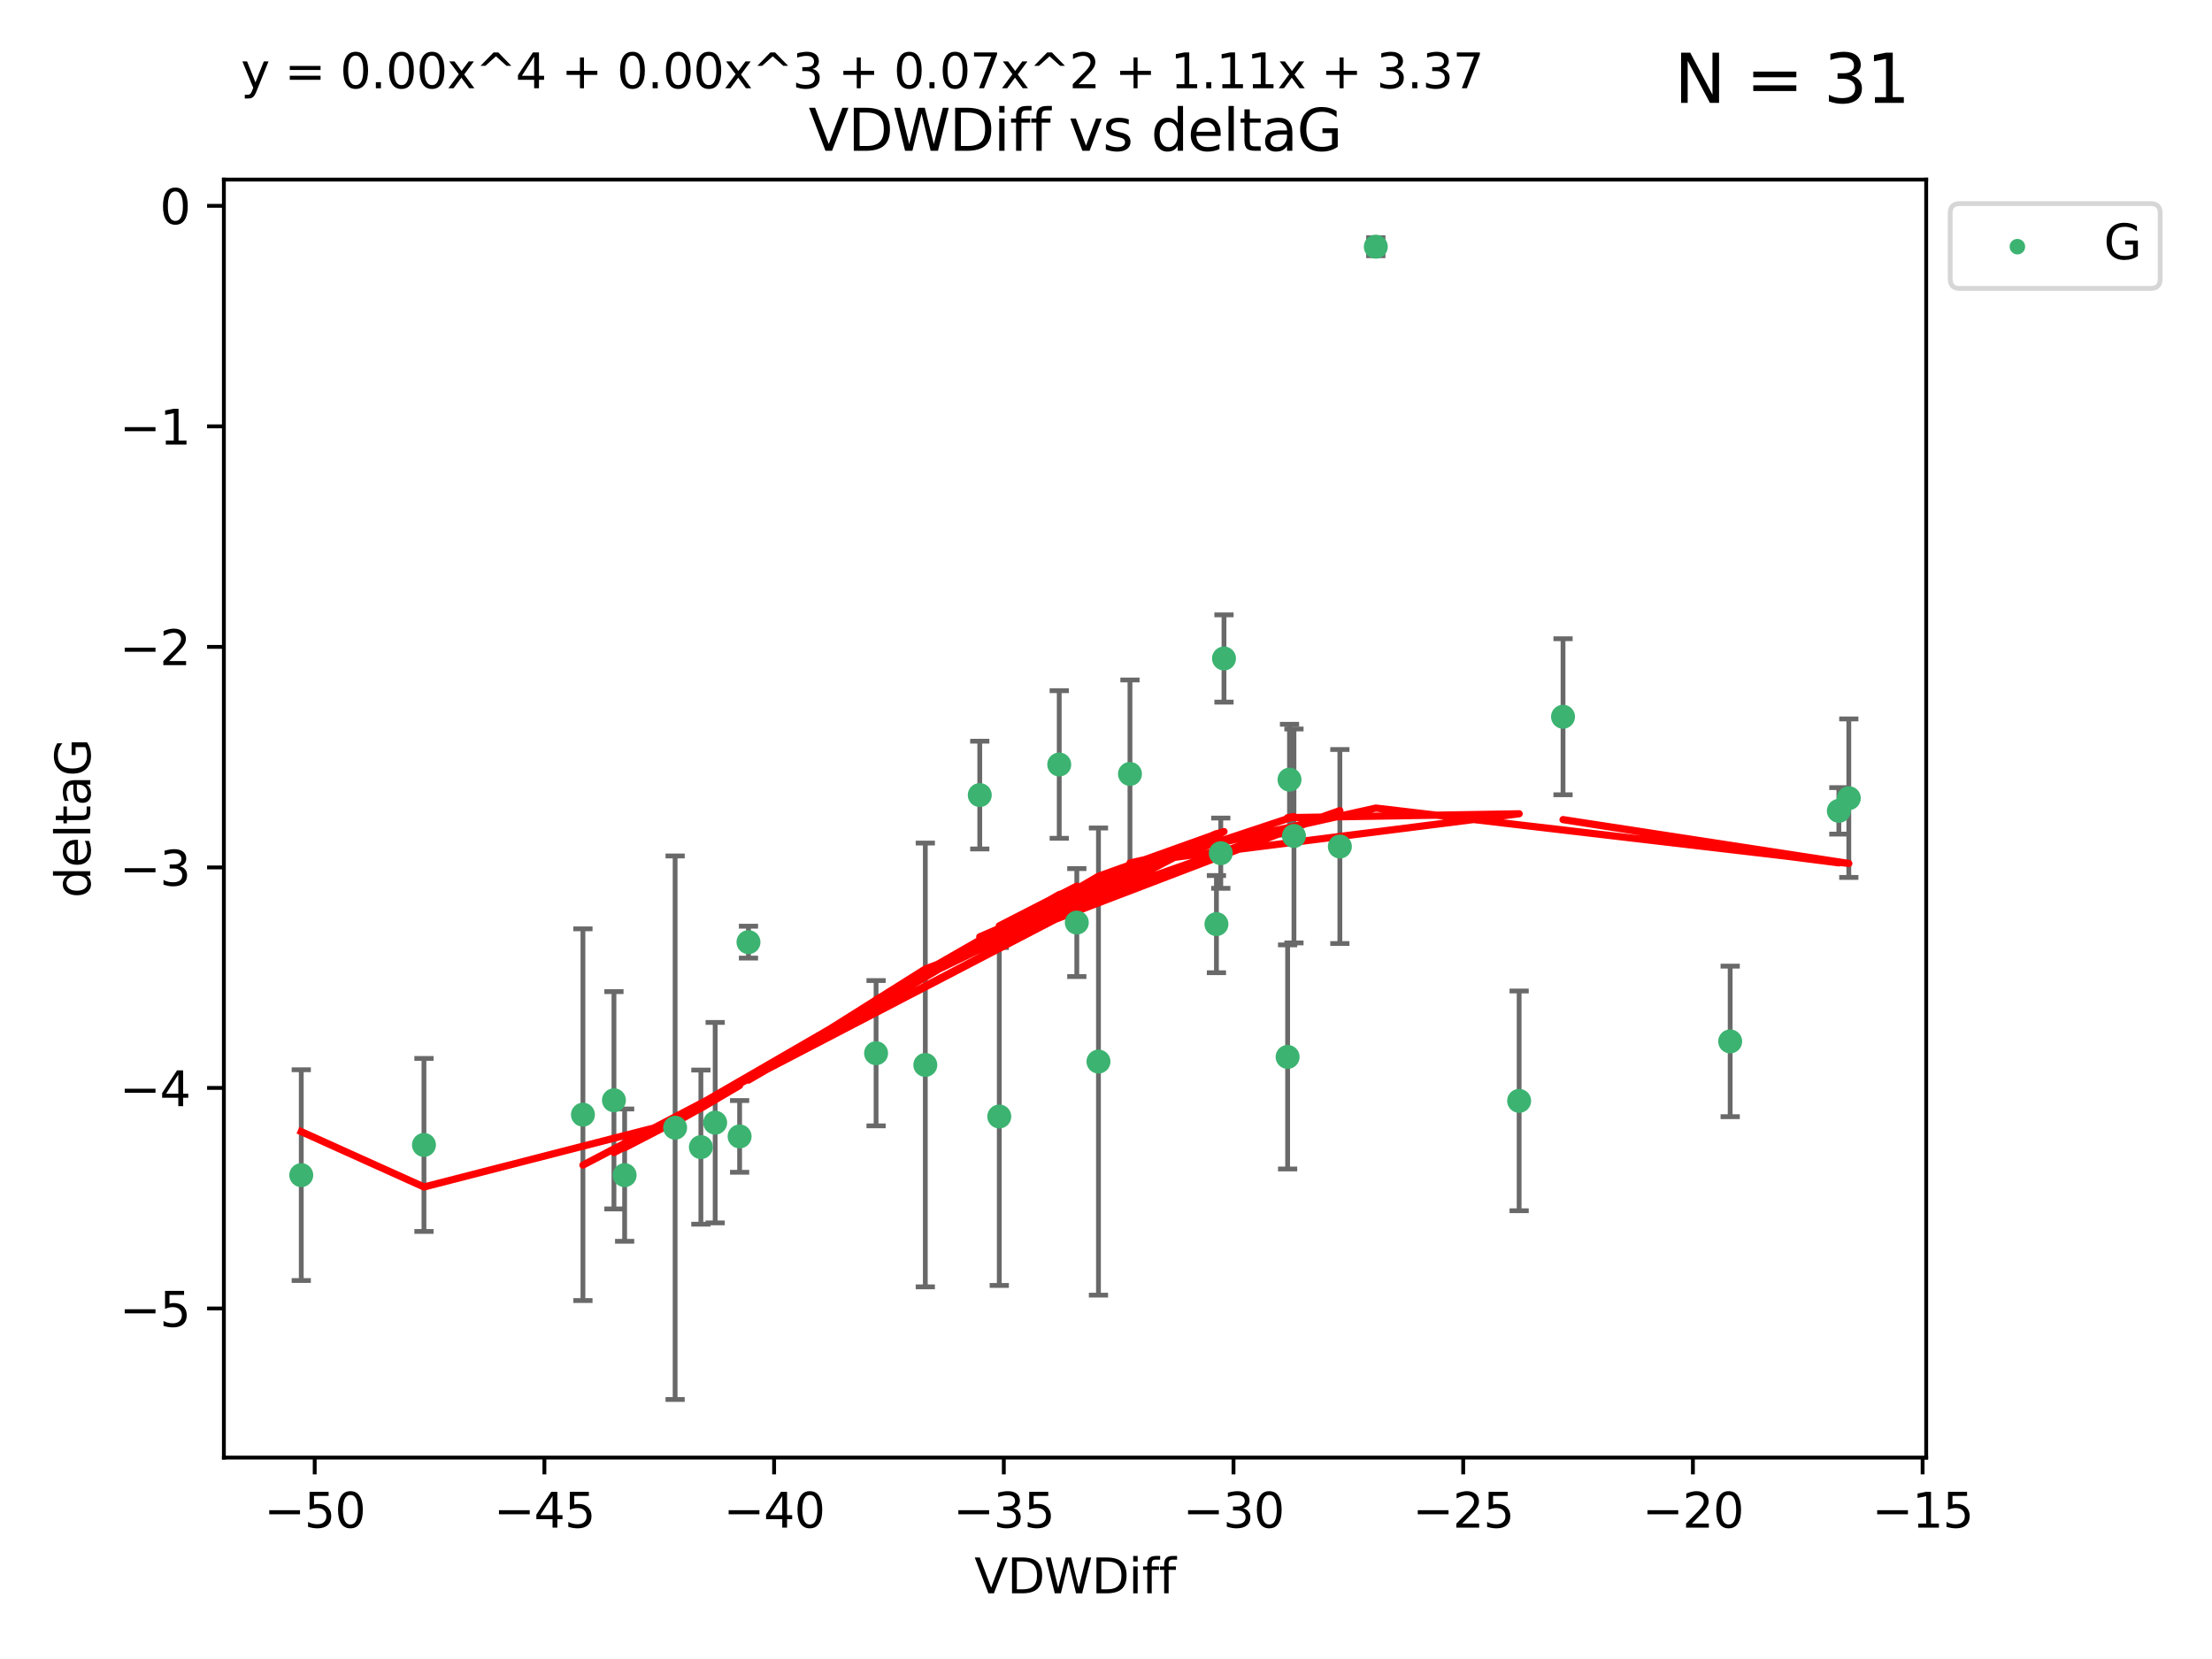<?xml version="1.0" encoding="utf-8" standalone="no"?>
<!DOCTYPE svg PUBLIC "-//W3C//DTD SVG 1.1//EN"
  "http://www.w3.org/Graphics/SVG/1.1/DTD/svg11.dtd">
<svg xmlns:xlink="http://www.w3.org/1999/xlink" width="460.8pt" height="345.6pt" viewBox="0 0 460.8 345.6" xmlns="http://www.w3.org/2000/svg" version="1.1">
 <defs>
  <style type="text/css">*{stroke-linejoin: round; stroke-linecap: butt}</style>
 </defs>
 <g id="figure_1">
  <g id="patch_1">
   <path d="M 0 345.6 
L 460.8 345.6 
L 460.8 0 
L 0 0 
z
" style="fill: #ffffff"/>
  </g>
  <g id="axes_1">
   <g id="patch_2">
    <path d="M 46.64 303.64 
L 401.26 303.64 
L 401.26 37.411 
L 46.64 37.411 
z
" style="fill: #ffffff"/>
   </g>
   <g id="PathCollection_1">
    <defs>
     <path id="me1f58d8408" d="M 0 1.118 
C 0.297 1.118 0.581 1 0.791 0.791 
C 1 0.581 1.118 0.297 1.118 0 
C 1.118 -0.297 1 -0.581 0.791 -0.791 
C 0.581 -1 0.297 -1.118 0 -1.118 
C -0.297 -1.118 -0.581 -1 -0.791 -0.791 
C -1 -0.581 -1.118 -0.297 -1.118 0 
C -1.118 0.297 -1 0.581 -0.791 0.791 
C -0.581 1 -0.297 1.118 0 1.118 
z
" style="stroke: #3cb371"/>
    </defs>
    <g clip-path="url(#peb982ddcf9)">
     <use xlink:href="#me1f58d8408" x="62.759" y="244.801" style="fill: #3cb371; stroke: #3cb371"/>
     <use xlink:href="#me1f58d8408" x="88.318" y="238.51" style="fill: #3cb371; stroke: #3cb371"/>
     <use xlink:href="#me1f58d8408" x="140.64" y="234.926" style="fill: #3cb371; stroke: #3cb371"/>
     <use xlink:href="#me1f58d8408" x="148.983" y="233.872" style="fill: #3cb371; stroke: #3cb371"/>
     <use xlink:href="#me1f58d8408" x="127.897" y="229.207" style="fill: #3cb371; stroke: #3cb371"/>
     <use xlink:href="#me1f58d8408" x="154.075" y="236.736" style="fill: #3cb371; stroke: #3cb371"/>
     <use xlink:href="#me1f58d8408" x="146.008" y="238.966" style="fill: #3cb371; stroke: #3cb371"/>
     <use xlink:href="#me1f58d8408" x="130.122" y="244.803" style="fill: #3cb371; stroke: #3cb371"/>
     <use xlink:href="#me1f58d8408" x="224.318" y="192.187" style="fill: #3cb371; stroke: #3cb371"/>
     <use xlink:href="#me1f58d8408" x="208.168" y="232.587" style="fill: #3cb371; stroke: #3cb371"/>
     <use xlink:href="#me1f58d8408" x="253.406" y="192.513" style="fill: #3cb371; stroke: #3cb371"/>
     <use xlink:href="#me1f58d8408" x="121.435" y="232.207" style="fill: #3cb371; stroke: #3cb371"/>
     <use xlink:href="#me1f58d8408" x="254.98" y="137.174" style="fill: #3cb371; stroke: #3cb371"/>
     <use xlink:href="#me1f58d8408" x="204.103" y="165.628" style="fill: #3cb371; stroke: #3cb371"/>
     <use xlink:href="#me1f58d8408" x="279.118" y="176.344" style="fill: #3cb371; stroke: #3cb371"/>
     <use xlink:href="#me1f58d8408" x="192.76" y="221.848" style="fill: #3cb371; stroke: #3cb371"/>
     <use xlink:href="#me1f58d8408" x="155.92" y="196.265" style="fill: #3cb371; stroke: #3cb371"/>
     <use xlink:href="#me1f58d8408" x="228.83" y="221.145" style="fill: #3cb371; stroke: #3cb371"/>
     <use xlink:href="#me1f58d8408" x="254.311" y="177.733" style="fill: #3cb371; stroke: #3cb371"/>
     <use xlink:href="#me1f58d8408" x="182.503" y="219.405" style="fill: #3cb371; stroke: #3cb371"/>
     <use xlink:href="#me1f58d8408" x="220.658" y="159.258" style="fill: #3cb371; stroke: #3cb371"/>
     <use xlink:href="#me1f58d8408" x="269.555" y="174.144" style="fill: #3cb371; stroke: #3cb371"/>
     <use xlink:href="#me1f58d8408" x="268.628" y="162.417" style="fill: #3cb371; stroke: #3cb371"/>
     <use xlink:href="#me1f58d8408" x="268.236" y="220.179" style="fill: #3cb371; stroke: #3cb371"/>
     <use xlink:href="#me1f58d8408" x="316.463" y="229.332" style="fill: #3cb371; stroke: #3cb371"/>
     <use xlink:href="#me1f58d8408" x="235.392" y="161.225" style="fill: #3cb371; stroke: #3cb371"/>
     <use xlink:href="#me1f58d8408" x="286.605" y="51.392" style="fill: #3cb371; stroke: #3cb371"/>
     <use xlink:href="#me1f58d8408" x="385.141" y="166.276" style="fill: #3cb371; stroke: #3cb371"/>
     <use xlink:href="#me1f58d8408" x="325.607" y="149.313" style="fill: #3cb371; stroke: #3cb371"/>
     <use xlink:href="#me1f58d8408" x="383.065" y="168.916" style="fill: #3cb371; stroke: #3cb371"/>
     <use xlink:href="#me1f58d8408" x="360.427" y="216.946" style="fill: #3cb371; stroke: #3cb371"/>
    </g>
   </g>
   <g id="matplotlib.axis_1">
    <g id="xtick_1">
     <g id="line2d_1">
      <defs>
       <path id="mae81aae538" d="M 0 0 
L 0 3.5 
" style="stroke: #000000; stroke-width: 0.8"/>
      </defs>
      <g>
       <use xlink:href="#mae81aae538" x="65.558" y="303.64" style="stroke: #000000; stroke-width: 0.8"/>
      </g>
     </g>
     <g id="text_1">
      <!-- −50 -->
      <g transform="translate(55.006 318.238)scale(0.1 -0.1)">
       <defs>
        <path id="DejaVuSans-2212" d="M 678 2272 
L 4684 2272 
L 4684 1741 
L 678 1741 
L 678 2272 
z
" transform="scale(0.016)"/>
        <path id="DejaVuSans-35" d="M 691 4666 
L 3169 4666 
L 3169 4134 
L 1269 4134 
L 1269 2991 
Q 1406 3038 1543 3061 
Q 1681 3084 1819 3084 
Q 2600 3084 3056 2656 
Q 3513 2228 3513 1497 
Q 3513 744 3044 326 
Q 2575 -91 1722 -91 
Q 1428 -91 1123 -41 
Q 819 9 494 109 
L 494 744 
Q 775 591 1075 516 
Q 1375 441 1709 441 
Q 2250 441 2565 725 
Q 2881 1009 2881 1497 
Q 2881 1984 2565 2268 
Q 2250 2553 1709 2553 
Q 1456 2553 1204 2497 
Q 953 2441 691 2322 
L 691 4666 
z
" transform="scale(0.016)"/>
        <path id="DejaVuSans-30" d="M 2034 4250 
Q 1547 4250 1301 3770 
Q 1056 3291 1056 2328 
Q 1056 1369 1301 889 
Q 1547 409 2034 409 
Q 2525 409 2770 889 
Q 3016 1369 3016 2328 
Q 3016 3291 2770 3770 
Q 2525 4250 2034 4250 
z
M 2034 4750 
Q 2819 4750 3233 4129 
Q 3647 3509 3647 2328 
Q 3647 1150 3233 529 
Q 2819 -91 2034 -91 
Q 1250 -91 836 529 
Q 422 1150 422 2328 
Q 422 3509 836 4129 
Q 1250 4750 2034 4750 
z
" transform="scale(0.016)"/>
       </defs>
       <use xlink:href="#DejaVuSans-2212"/>
       <use xlink:href="#DejaVuSans-35" x="83.789"/>
       <use xlink:href="#DejaVuSans-30" x="147.412"/>
      </g>
     </g>
    </g>
    <g id="xtick_2">
     <g id="line2d_2">
      <g>
       <use xlink:href="#mae81aae538" x="113.409" y="303.64" style="stroke: #000000; stroke-width: 0.8"/>
      </g>
     </g>
     <g id="text_2">
      <!-- −45 -->
      <g transform="translate(102.857 318.238)scale(0.1 -0.1)">
       <defs>
        <path id="DejaVuSans-34" d="M 2419 4116 
L 825 1625 
L 2419 1625 
L 2419 4116 
z
M 2253 4666 
L 3047 4666 
L 3047 1625 
L 3713 1625 
L 3713 1100 
L 3047 1100 
L 3047 0 
L 2419 0 
L 2419 1100 
L 313 1100 
L 313 1709 
L 2253 4666 
z
" transform="scale(0.016)"/>
       </defs>
       <use xlink:href="#DejaVuSans-2212"/>
       <use xlink:href="#DejaVuSans-34" x="83.789"/>
       <use xlink:href="#DejaVuSans-35" x="147.412"/>
      </g>
     </g>
    </g>
    <g id="xtick_3">
     <g id="line2d_3">
      <g>
       <use xlink:href="#mae81aae538" x="161.26" y="303.64" style="stroke: #000000; stroke-width: 0.8"/>
      </g>
     </g>
     <g id="text_3">
      <!-- −40 -->
      <g transform="translate(150.708 318.238)scale(0.1 -0.1)">
       <use xlink:href="#DejaVuSans-2212"/>
       <use xlink:href="#DejaVuSans-34" x="83.789"/>
       <use xlink:href="#DejaVuSans-30" x="147.412"/>
      </g>
     </g>
    </g>
    <g id="xtick_4">
     <g id="line2d_4">
      <g>
       <use xlink:href="#mae81aae538" x="209.111" y="303.64" style="stroke: #000000; stroke-width: 0.8"/>
      </g>
     </g>
     <g id="text_4">
      <!-- −35 -->
      <g transform="translate(198.559 318.238)scale(0.1 -0.1)">
       <defs>
        <path id="DejaVuSans-33" d="M 2597 2516 
Q 3050 2419 3304 2112 
Q 3559 1806 3559 1356 
Q 3559 666 3084 287 
Q 2609 -91 1734 -91 
Q 1441 -91 1130 -33 
Q 819 25 488 141 
L 488 750 
Q 750 597 1062 519 
Q 1375 441 1716 441 
Q 2309 441 2620 675 
Q 2931 909 2931 1356 
Q 2931 1769 2642 2001 
Q 2353 2234 1838 2234 
L 1294 2234 
L 1294 2753 
L 1863 2753 
Q 2328 2753 2575 2939 
Q 2822 3125 2822 3475 
Q 2822 3834 2567 4026 
Q 2313 4219 1838 4219 
Q 1578 4219 1281 4162 
Q 984 4106 628 3988 
L 628 4550 
Q 988 4650 1302 4700 
Q 1616 4750 1894 4750 
Q 2613 4750 3031 4423 
Q 3450 4097 3450 3541 
Q 3450 3153 3228 2886 
Q 3006 2619 2597 2516 
z
" transform="scale(0.016)"/>
       </defs>
       <use xlink:href="#DejaVuSans-2212"/>
       <use xlink:href="#DejaVuSans-33" x="83.789"/>
       <use xlink:href="#DejaVuSans-35" x="147.412"/>
      </g>
     </g>
    </g>
    <g id="xtick_5">
     <g id="line2d_5">
      <g>
       <use xlink:href="#mae81aae538" x="256.962" y="303.64" style="stroke: #000000; stroke-width: 0.8"/>
      </g>
     </g>
     <g id="text_5">
      <!-- −30 -->
      <g transform="translate(246.41 318.238)scale(0.1 -0.1)">
       <use xlink:href="#DejaVuSans-2212"/>
       <use xlink:href="#DejaVuSans-33" x="83.789"/>
       <use xlink:href="#DejaVuSans-30" x="147.412"/>
      </g>
     </g>
    </g>
    <g id="xtick_6">
     <g id="line2d_6">
      <g>
       <use xlink:href="#mae81aae538" x="304.813" y="303.64" style="stroke: #000000; stroke-width: 0.8"/>
      </g>
     </g>
     <g id="text_6">
      <!-- −25 -->
      <g transform="translate(294.261 318.238)scale(0.1 -0.1)">
       <defs>
        <path id="DejaVuSans-32" d="M 1228 531 
L 3431 531 
L 3431 0 
L 469 0 
L 469 531 
Q 828 903 1448 1529 
Q 2069 2156 2228 2338 
Q 2531 2678 2651 2914 
Q 2772 3150 2772 3378 
Q 2772 3750 2511 3984 
Q 2250 4219 1831 4219 
Q 1534 4219 1204 4116 
Q 875 4013 500 3803 
L 500 4441 
Q 881 4594 1212 4672 
Q 1544 4750 1819 4750 
Q 2544 4750 2975 4387 
Q 3406 4025 3406 3419 
Q 3406 3131 3298 2873 
Q 3191 2616 2906 2266 
Q 2828 2175 2409 1742 
Q 1991 1309 1228 531 
z
" transform="scale(0.016)"/>
       </defs>
       <use xlink:href="#DejaVuSans-2212"/>
       <use xlink:href="#DejaVuSans-32" x="83.789"/>
       <use xlink:href="#DejaVuSans-35" x="147.412"/>
      </g>
     </g>
    </g>
    <g id="xtick_7">
     <g id="line2d_7">
      <g>
       <use xlink:href="#mae81aae538" x="352.664" y="303.64" style="stroke: #000000; stroke-width: 0.8"/>
      </g>
     </g>
     <g id="text_7">
      <!-- −20 -->
      <g transform="translate(342.112 318.238)scale(0.1 -0.1)">
       <use xlink:href="#DejaVuSans-2212"/>
       <use xlink:href="#DejaVuSans-32" x="83.789"/>
       <use xlink:href="#DejaVuSans-30" x="147.412"/>
      </g>
     </g>
    </g>
    <g id="xtick_8">
     <g id="line2d_8">
      <g>
       <use xlink:href="#mae81aae538" x="400.515" y="303.64" style="stroke: #000000; stroke-width: 0.8"/>
      </g>
     </g>
     <g id="text_8">
      <!-- −15 -->
      <g transform="translate(389.963 318.238)scale(0.1 -0.1)">
       <defs>
        <path id="DejaVuSans-31" d="M 794 531 
L 1825 531 
L 1825 4091 
L 703 3866 
L 703 4441 
L 1819 4666 
L 2450 4666 
L 2450 531 
L 3481 531 
L 3481 0 
L 794 0 
L 794 531 
z
" transform="scale(0.016)"/>
       </defs>
       <use xlink:href="#DejaVuSans-2212"/>
       <use xlink:href="#DejaVuSans-31" x="83.789"/>
       <use xlink:href="#DejaVuSans-35" x="147.412"/>
      </g>
     </g>
    </g>
    <g id="text_9">
     <!-- VDWDiff -->
     <g transform="translate(202.977 331.917)scale(0.1 -0.1)">
      <defs>
       <path id="DejaVuSans-56" d="M 1831 0 
L 50 4666 
L 709 4666 
L 2188 738 
L 3669 4666 
L 4325 4666 
L 2547 0 
L 1831 0 
z
" transform="scale(0.016)"/>
       <path id="DejaVuSans-44" d="M 1259 4147 
L 1259 519 
L 2022 519 
Q 2988 519 3436 956 
Q 3884 1394 3884 2338 
Q 3884 3275 3436 3711 
Q 2988 4147 2022 4147 
L 1259 4147 
z
M 628 4666 
L 1925 4666 
Q 3281 4666 3915 4102 
Q 4550 3538 4550 2338 
Q 4550 1131 3912 565 
Q 3275 0 1925 0 
L 628 0 
L 628 4666 
z
" transform="scale(0.016)"/>
       <path id="DejaVuSans-57" d="M 213 4666 
L 850 4666 
L 1831 722 
L 2809 4666 
L 3519 4666 
L 4500 722 
L 5478 4666 
L 6119 4666 
L 4947 0 
L 4153 0 
L 3169 4050 
L 2175 0 
L 1381 0 
L 213 4666 
z
" transform="scale(0.016)"/>
       <path id="DejaVuSans-69" d="M 603 3500 
L 1178 3500 
L 1178 0 
L 603 0 
L 603 3500 
z
M 603 4863 
L 1178 4863 
L 1178 4134 
L 603 4134 
L 603 4863 
z
" transform="scale(0.016)"/>
       <path id="DejaVuSans-66" d="M 2375 4863 
L 2375 4384 
L 1825 4384 
Q 1516 4384 1395 4259 
Q 1275 4134 1275 3809 
L 1275 3500 
L 2222 3500 
L 2222 3053 
L 1275 3053 
L 1275 0 
L 697 0 
L 697 3053 
L 147 3053 
L 147 3500 
L 697 3500 
L 697 3744 
Q 697 4328 969 4595 
Q 1241 4863 1831 4863 
L 2375 4863 
z
" transform="scale(0.016)"/>
      </defs>
      <use xlink:href="#DejaVuSans-56"/>
      <use xlink:href="#DejaVuSans-44" x="68.408"/>
      <use xlink:href="#DejaVuSans-57" x="145.41"/>
      <use xlink:href="#DejaVuSans-44" x="244.287"/>
      <use xlink:href="#DejaVuSans-69" x="321.289"/>
      <use xlink:href="#DejaVuSans-66" x="349.072"/>
      <use xlink:href="#DejaVuSans-66" x="384.277"/>
     </g>
    </g>
   </g>
   <g id="matplotlib.axis_2">
    <g id="ytick_1">
     <g id="line2d_9">
      <defs>
       <path id="ma62e98daf5" d="M 0 0 
L -3.5 0 
" style="stroke: #000000; stroke-width: 0.8"/>
      </defs>
      <g>
       <use xlink:href="#ma62e98daf5" x="46.64" y="272.58" style="stroke: #000000; stroke-width: 0.8"/>
      </g>
     </g>
     <g id="text_10">
      <!-- −5 -->
      <g transform="translate(24.898 276.379)scale(0.1 -0.1)">
       <use xlink:href="#DejaVuSans-2212"/>
       <use xlink:href="#DejaVuSans-35" x="83.789"/>
      </g>
     </g>
    </g>
    <g id="ytick_2">
     <g id="line2d_10">
      <g>
       <use xlink:href="#ma62e98daf5" x="46.64" y="226.639" style="stroke: #000000; stroke-width: 0.8"/>
      </g>
     </g>
     <g id="text_11">
      <!-- −4 -->
      <g transform="translate(24.898 230.438)scale(0.1 -0.1)">
       <use xlink:href="#DejaVuSans-2212"/>
       <use xlink:href="#DejaVuSans-34" x="83.789"/>
      </g>
     </g>
    </g>
    <g id="ytick_3">
     <g id="line2d_11">
      <g>
       <use xlink:href="#ma62e98daf5" x="46.64" y="180.698" style="stroke: #000000; stroke-width: 0.8"/>
      </g>
     </g>
     <g id="text_12">
      <!-- −3 -->
      <g transform="translate(24.898 184.498)scale(0.1 -0.1)">
       <use xlink:href="#DejaVuSans-2212"/>
       <use xlink:href="#DejaVuSans-33" x="83.789"/>
      </g>
     </g>
    </g>
    <g id="ytick_4">
     <g id="line2d_12">
      <g>
       <use xlink:href="#ma62e98daf5" x="46.64" y="134.758" style="stroke: #000000; stroke-width: 0.8"/>
      </g>
     </g>
     <g id="text_13">
      <!-- −2 -->
      <g transform="translate(24.898 138.557)scale(0.1 -0.1)">
       <use xlink:href="#DejaVuSans-2212"/>
       <use xlink:href="#DejaVuSans-32" x="83.789"/>
      </g>
     </g>
    </g>
    <g id="ytick_5">
     <g id="line2d_13">
      <g>
       <use xlink:href="#ma62e98daf5" x="46.64" y="88.817" style="stroke: #000000; stroke-width: 0.8"/>
      </g>
     </g>
     <g id="text_14">
      <!-- −1 -->
      <g transform="translate(24.898 92.616)scale(0.1 -0.1)">
       <use xlink:href="#DejaVuSans-2212"/>
       <use xlink:href="#DejaVuSans-31" x="83.789"/>
      </g>
     </g>
    </g>
    <g id="ytick_6">
     <g id="line2d_14">
      <g>
       <use xlink:href="#ma62e98daf5" x="46.64" y="42.876" style="stroke: #000000; stroke-width: 0.8"/>
      </g>
     </g>
     <g id="text_15">
      <!-- 0 -->
      <g transform="translate(33.278 46.676)scale(0.1 -0.1)">
       <use xlink:href="#DejaVuSans-30"/>
      </g>
     </g>
    </g>
    <g id="text_16">
     <!-- deltaG -->
     <g transform="translate(18.818 187.064)rotate(-90)scale(0.1 -0.1)">
      <defs>
       <path id="DejaVuSans-64" d="M 2906 2969 
L 2906 4863 
L 3481 4863 
L 3481 0 
L 2906 0 
L 2906 525 
Q 2725 213 2448 61 
Q 2172 -91 1784 -91 
Q 1150 -91 751 415 
Q 353 922 353 1747 
Q 353 2572 751 3078 
Q 1150 3584 1784 3584 
Q 2172 3584 2448 3432 
Q 2725 3281 2906 2969 
z
M 947 1747 
Q 947 1113 1208 752 
Q 1469 391 1925 391 
Q 2381 391 2643 752 
Q 2906 1113 2906 1747 
Q 2906 2381 2643 2742 
Q 2381 3103 1925 3103 
Q 1469 3103 1208 2742 
Q 947 2381 947 1747 
z
" transform="scale(0.016)"/>
       <path id="DejaVuSans-65" d="M 3597 1894 
L 3597 1613 
L 953 1613 
Q 991 1019 1311 708 
Q 1631 397 2203 397 
Q 2534 397 2845 478 
Q 3156 559 3463 722 
L 3463 178 
Q 3153 47 2828 -22 
Q 2503 -91 2169 -91 
Q 1331 -91 842 396 
Q 353 884 353 1716 
Q 353 2575 817 3079 
Q 1281 3584 2069 3584 
Q 2775 3584 3186 3129 
Q 3597 2675 3597 1894 
z
M 3022 2063 
Q 3016 2534 2758 2815 
Q 2500 3097 2075 3097 
Q 1594 3097 1305 2825 
Q 1016 2553 972 2059 
L 3022 2063 
z
" transform="scale(0.016)"/>
       <path id="DejaVuSans-6c" d="M 603 4863 
L 1178 4863 
L 1178 0 
L 603 0 
L 603 4863 
z
" transform="scale(0.016)"/>
       <path id="DejaVuSans-74" d="M 1172 4494 
L 1172 3500 
L 2356 3500 
L 2356 3053 
L 1172 3053 
L 1172 1153 
Q 1172 725 1289 603 
Q 1406 481 1766 481 
L 2356 481 
L 2356 0 
L 1766 0 
Q 1100 0 847 248 
Q 594 497 594 1153 
L 594 3053 
L 172 3053 
L 172 3500 
L 594 3500 
L 594 4494 
L 1172 4494 
z
" transform="scale(0.016)"/>
       <path id="DejaVuSans-61" d="M 2194 1759 
Q 1497 1759 1228 1600 
Q 959 1441 959 1056 
Q 959 750 1161 570 
Q 1363 391 1709 391 
Q 2188 391 2477 730 
Q 2766 1069 2766 1631 
L 2766 1759 
L 2194 1759 
z
M 3341 1997 
L 3341 0 
L 2766 0 
L 2766 531 
Q 2569 213 2275 61 
Q 1981 -91 1556 -91 
Q 1019 -91 701 211 
Q 384 513 384 1019 
Q 384 1609 779 1909 
Q 1175 2209 1959 2209 
L 2766 2209 
L 2766 2266 
Q 2766 2663 2505 2880 
Q 2244 3097 1772 3097 
Q 1472 3097 1187 3025 
Q 903 2953 641 2809 
L 641 3341 
Q 956 3463 1253 3523 
Q 1550 3584 1831 3584 
Q 2591 3584 2966 3190 
Q 3341 2797 3341 1997 
z
" transform="scale(0.016)"/>
       <path id="DejaVuSans-47" d="M 3809 666 
L 3809 1919 
L 2778 1919 
L 2778 2438 
L 4434 2438 
L 4434 434 
Q 4069 175 3628 42 
Q 3188 -91 2688 -91 
Q 1594 -91 976 548 
Q 359 1188 359 2328 
Q 359 3472 976 4111 
Q 1594 4750 2688 4750 
Q 3144 4750 3555 4637 
Q 3966 4525 4313 4306 
L 4313 3634 
Q 3963 3931 3569 4081 
Q 3175 4231 2741 4231 
Q 1884 4231 1454 3753 
Q 1025 3275 1025 2328 
Q 1025 1384 1454 906 
Q 1884 428 2741 428 
Q 3075 428 3337 486 
Q 3600 544 3809 666 
z
" transform="scale(0.016)"/>
      </defs>
      <use xlink:href="#DejaVuSans-64"/>
      <use xlink:href="#DejaVuSans-65" x="63.477"/>
      <use xlink:href="#DejaVuSans-6c" x="125"/>
      <use xlink:href="#DejaVuSans-74" x="152.783"/>
      <use xlink:href="#DejaVuSans-61" x="191.992"/>
      <use xlink:href="#DejaVuSans-47" x="253.271"/>
     </g>
    </g>
   </g>
   <g id="LineCollection_1">
    <path d="M 62.759 266.756 
L 62.759 222.846 
" clip-path="url(#peb982ddcf9)" style="fill: none; stroke: #696969"/>
    <path d="M 88.318 256.53 
L 88.318 220.491 
" clip-path="url(#peb982ddcf9)" style="fill: none; stroke: #696969"/>
    <path d="M 140.64 291.539 
L 140.64 178.313 
" clip-path="url(#peb982ddcf9)" style="fill: none; stroke: #696969"/>
    <path d="M 148.983 254.752 
L 148.983 212.992 
" clip-path="url(#peb982ddcf9)" style="fill: none; stroke: #696969"/>
    <path d="M 127.897 251.842 
L 127.897 206.572 
" clip-path="url(#peb982ddcf9)" style="fill: none; stroke: #696969"/>
    <path d="M 154.075 244.208 
L 154.075 229.264 
" clip-path="url(#peb982ddcf9)" style="fill: none; stroke: #696969"/>
    <path d="M 146.008 255.018 
L 146.008 222.914 
" clip-path="url(#peb982ddcf9)" style="fill: none; stroke: #696969"/>
    <path d="M 130.122 258.582 
L 130.122 231.024 
" clip-path="url(#peb982ddcf9)" style="fill: none; stroke: #696969"/>
    <path d="M 224.318 203.432 
L 224.318 180.942 
" clip-path="url(#peb982ddcf9)" style="fill: none; stroke: #696969"/>
    <path d="M 208.168 267.782 
L 208.168 197.392 
" clip-path="url(#peb982ddcf9)" style="fill: none; stroke: #696969"/>
    <path d="M 253.406 202.633 
L 253.406 182.392 
" clip-path="url(#peb982ddcf9)" style="fill: none; stroke: #696969"/>
    <path d="M 121.435 270.925 
L 121.435 193.49 
" clip-path="url(#peb982ddcf9)" style="fill: none; stroke: #696969"/>
    <path d="M 254.98 146.264 
L 254.98 128.083 
" clip-path="url(#peb982ddcf9)" style="fill: none; stroke: #696969"/>
    <path d="M 204.103 176.852 
L 204.103 154.404 
" clip-path="url(#peb982ddcf9)" style="fill: none; stroke: #696969"/>
    <path d="M 279.118 196.549 
L 279.118 156.139 
" clip-path="url(#peb982ddcf9)" style="fill: none; stroke: #696969"/>
    <path d="M 192.76 268.073 
L 192.76 175.623 
" clip-path="url(#peb982ddcf9)" style="fill: none; stroke: #696969"/>
    <path d="M 155.92 199.585 
L 155.92 192.945 
" clip-path="url(#peb982ddcf9)" style="fill: none; stroke: #696969"/>
    <path d="M 228.83 269.803 
L 228.83 172.488 
" clip-path="url(#peb982ddcf9)" style="fill: none; stroke: #696969"/>
    <path d="M 254.311 185.048 
L 254.311 170.419 
" clip-path="url(#peb982ddcf9)" style="fill: none; stroke: #696969"/>
    <path d="M 182.503 234.537 
L 182.503 204.273 
" clip-path="url(#peb982ddcf9)" style="fill: none; stroke: #696969"/>
    <path d="M 220.658 174.634 
L 220.658 143.881 
" clip-path="url(#peb982ddcf9)" style="fill: none; stroke: #696969"/>
    <path d="M 269.555 196.426 
L 269.555 151.862 
" clip-path="url(#peb982ddcf9)" style="fill: none; stroke: #696969"/>
    <path d="M 268.628 173.959 
L 268.628 150.875 
" clip-path="url(#peb982ddcf9)" style="fill: none; stroke: #696969"/>
    <path d="M 268.236 243.521 
L 268.236 196.837 
" clip-path="url(#peb982ddcf9)" style="fill: none; stroke: #696969"/>
    <path d="M 316.463 252.215 
L 316.463 206.448 
" clip-path="url(#peb982ddcf9)" style="fill: none; stroke: #696969"/>
    <path d="M 235.392 180.799 
L 235.392 141.651 
" clip-path="url(#peb982ddcf9)" style="fill: none; stroke: #696969"/>
    <path d="M 286.605 53.271 
L 286.605 49.513 
" clip-path="url(#peb982ddcf9)" style="fill: none; stroke: #696969"/>
    <path d="M 385.141 182.785 
L 385.141 149.766 
" clip-path="url(#peb982ddcf9)" style="fill: none; stroke: #696969"/>
    <path d="M 325.607 165.563 
L 325.607 133.062 
" clip-path="url(#peb982ddcf9)" style="fill: none; stroke: #696969"/>
    <path d="M 383.065 173.755 
L 383.065 164.078 
" clip-path="url(#peb982ddcf9)" style="fill: none; stroke: #696969"/>
    <path d="M 360.427 232.625 
L 360.427 201.266 
" clip-path="url(#peb982ddcf9)" style="fill: none; stroke: #696969"/>
   </g>
   <g id="line2d_15">
    <defs>
     <path id="mc91e095b91" d="M 2 0 
L -2 -0 
" style="stroke: #696969"/>
    </defs>
    <g clip-path="url(#peb982ddcf9)">
     <use xlink:href="#mc91e095b91" x="62.759" y="266.756" style="fill: #696969; stroke: #696969"/>
     <use xlink:href="#mc91e095b91" x="88.318" y="256.53" style="fill: #696969; stroke: #696969"/>
     <use xlink:href="#mc91e095b91" x="140.64" y="291.539" style="fill: #696969; stroke: #696969"/>
     <use xlink:href="#mc91e095b91" x="148.983" y="254.752" style="fill: #696969; stroke: #696969"/>
     <use xlink:href="#mc91e095b91" x="127.897" y="251.842" style="fill: #696969; stroke: #696969"/>
     <use xlink:href="#mc91e095b91" x="154.075" y="244.208" style="fill: #696969; stroke: #696969"/>
     <use xlink:href="#mc91e095b91" x="146.008" y="255.018" style="fill: #696969; stroke: #696969"/>
     <use xlink:href="#mc91e095b91" x="130.122" y="258.582" style="fill: #696969; stroke: #696969"/>
     <use xlink:href="#mc91e095b91" x="224.318" y="203.432" style="fill: #696969; stroke: #696969"/>
     <use xlink:href="#mc91e095b91" x="208.168" y="267.782" style="fill: #696969; stroke: #696969"/>
     <use xlink:href="#mc91e095b91" x="253.406" y="202.633" style="fill: #696969; stroke: #696969"/>
     <use xlink:href="#mc91e095b91" x="121.435" y="270.925" style="fill: #696969; stroke: #696969"/>
     <use xlink:href="#mc91e095b91" x="254.98" y="146.264" style="fill: #696969; stroke: #696969"/>
     <use xlink:href="#mc91e095b91" x="204.103" y="176.852" style="fill: #696969; stroke: #696969"/>
     <use xlink:href="#mc91e095b91" x="279.118" y="196.549" style="fill: #696969; stroke: #696969"/>
     <use xlink:href="#mc91e095b91" x="192.76" y="268.073" style="fill: #696969; stroke: #696969"/>
     <use xlink:href="#mc91e095b91" x="155.92" y="199.585" style="fill: #696969; stroke: #696969"/>
     <use xlink:href="#mc91e095b91" x="228.83" y="269.803" style="fill: #696969; stroke: #696969"/>
     <use xlink:href="#mc91e095b91" x="254.311" y="185.048" style="fill: #696969; stroke: #696969"/>
     <use xlink:href="#mc91e095b91" x="182.503" y="234.537" style="fill: #696969; stroke: #696969"/>
     <use xlink:href="#mc91e095b91" x="220.658" y="174.634" style="fill: #696969; stroke: #696969"/>
     <use xlink:href="#mc91e095b91" x="269.555" y="196.426" style="fill: #696969; stroke: #696969"/>
     <use xlink:href="#mc91e095b91" x="268.628" y="173.959" style="fill: #696969; stroke: #696969"/>
     <use xlink:href="#mc91e095b91" x="268.236" y="243.521" style="fill: #696969; stroke: #696969"/>
     <use xlink:href="#mc91e095b91" x="316.463" y="252.215" style="fill: #696969; stroke: #696969"/>
     <use xlink:href="#mc91e095b91" x="235.392" y="180.799" style="fill: #696969; stroke: #696969"/>
     <use xlink:href="#mc91e095b91" x="286.605" y="53.271" style="fill: #696969; stroke: #696969"/>
     <use xlink:href="#mc91e095b91" x="385.141" y="182.785" style="fill: #696969; stroke: #696969"/>
     <use xlink:href="#mc91e095b91" x="325.607" y="165.563" style="fill: #696969; stroke: #696969"/>
     <use xlink:href="#mc91e095b91" x="383.065" y="173.755" style="fill: #696969; stroke: #696969"/>
     <use xlink:href="#mc91e095b91" x="360.427" y="232.625" style="fill: #696969; stroke: #696969"/>
    </g>
   </g>
   <g id="line2d_16">
    <g clip-path="url(#peb982ddcf9)">
     <use xlink:href="#mc91e095b91" x="62.759" y="222.846" style="fill: #696969; stroke: #696969"/>
     <use xlink:href="#mc91e095b91" x="88.318" y="220.491" style="fill: #696969; stroke: #696969"/>
     <use xlink:href="#mc91e095b91" x="140.64" y="178.313" style="fill: #696969; stroke: #696969"/>
     <use xlink:href="#mc91e095b91" x="148.983" y="212.992" style="fill: #696969; stroke: #696969"/>
     <use xlink:href="#mc91e095b91" x="127.897" y="206.572" style="fill: #696969; stroke: #696969"/>
     <use xlink:href="#mc91e095b91" x="154.075" y="229.264" style="fill: #696969; stroke: #696969"/>
     <use xlink:href="#mc91e095b91" x="146.008" y="222.914" style="fill: #696969; stroke: #696969"/>
     <use xlink:href="#mc91e095b91" x="130.122" y="231.024" style="fill: #696969; stroke: #696969"/>
     <use xlink:href="#mc91e095b91" x="224.318" y="180.942" style="fill: #696969; stroke: #696969"/>
     <use xlink:href="#mc91e095b91" x="208.168" y="197.392" style="fill: #696969; stroke: #696969"/>
     <use xlink:href="#mc91e095b91" x="253.406" y="182.392" style="fill: #696969; stroke: #696969"/>
     <use xlink:href="#mc91e095b91" x="121.435" y="193.49" style="fill: #696969; stroke: #696969"/>
     <use xlink:href="#mc91e095b91" x="254.98" y="128.083" style="fill: #696969; stroke: #696969"/>
     <use xlink:href="#mc91e095b91" x="204.103" y="154.404" style="fill: #696969; stroke: #696969"/>
     <use xlink:href="#mc91e095b91" x="279.118" y="156.139" style="fill: #696969; stroke: #696969"/>
     <use xlink:href="#mc91e095b91" x="192.76" y="175.623" style="fill: #696969; stroke: #696969"/>
     <use xlink:href="#mc91e095b91" x="155.92" y="192.945" style="fill: #696969; stroke: #696969"/>
     <use xlink:href="#mc91e095b91" x="228.83" y="172.488" style="fill: #696969; stroke: #696969"/>
     <use xlink:href="#mc91e095b91" x="254.311" y="170.419" style="fill: #696969; stroke: #696969"/>
     <use xlink:href="#mc91e095b91" x="182.503" y="204.273" style="fill: #696969; stroke: #696969"/>
     <use xlink:href="#mc91e095b91" x="220.658" y="143.881" style="fill: #696969; stroke: #696969"/>
     <use xlink:href="#mc91e095b91" x="269.555" y="151.862" style="fill: #696969; stroke: #696969"/>
     <use xlink:href="#mc91e095b91" x="268.628" y="150.875" style="fill: #696969; stroke: #696969"/>
     <use xlink:href="#mc91e095b91" x="268.236" y="196.837" style="fill: #696969; stroke: #696969"/>
     <use xlink:href="#mc91e095b91" x="316.463" y="206.448" style="fill: #696969; stroke: #696969"/>
     <use xlink:href="#mc91e095b91" x="235.392" y="141.651" style="fill: #696969; stroke: #696969"/>
     <use xlink:href="#mc91e095b91" x="286.605" y="49.513" style="fill: #696969; stroke: #696969"/>
     <use xlink:href="#mc91e095b91" x="385.141" y="149.766" style="fill: #696969; stroke: #696969"/>
     <use xlink:href="#mc91e095b91" x="325.607" y="133.062" style="fill: #696969; stroke: #696969"/>
     <use xlink:href="#mc91e095b91" x="383.065" y="164.078" style="fill: #696969; stroke: #696969"/>
     <use xlink:href="#mc91e095b91" x="360.427" y="201.266" style="fill: #696969; stroke: #696969"/>
    </g>
   </g>
   <g id="line2d_17">
    <path d="M 62.759 235.741 
L 88.318 247.269 
L 140.64 233.843 
L 148.983 229.155 
L 127.897 240.097 
L 154.075 226.129 
L 146.008 230.87 
L 130.122 239.101 
L 224.318 184.589 
L 208.168 192.867 
L 253.406 173.662 
L 121.435 242.715 
L 254.98 173.235 
L 204.103 195.151 
L 279.118 168.872 
L 192.76 201.86 
L 155.92 225.009 
L 228.83 182.536 
L 254.311 173.414 
L 182.503 208.237 
L 220.658 186.343 
L 269.555 170.111 
L 268.628 170.265 
L 268.236 170.332 
L 316.463 169.526 
L 235.392 179.774 
L 286.605 168.335 
L 385.141 179.875 
L 325.607 170.742 
L 383.065 179.75 
L 360.427 176.85 
" clip-path="url(#peb982ddcf9)" style="fill: none; stroke: #ff0000; stroke-width: 1.5; stroke-linecap: square"/>
   </g>
   <g id="line2d_18">
    <defs>
     <path id="me4e8c573b3" d="M 0 2 
C 0.53 2 1.039 1.789 1.414 1.414 
C 1.789 1.039 2 0.53 2 0 
C 2 -0.53 1.789 -1.039 1.414 -1.414 
C 1.039 -1.789 0.53 -2 0 -2 
C -0.53 -2 -1.039 -1.789 -1.414 -1.414 
C -1.789 -1.039 -2 -0.53 -2 0 
C -2 0.53 -1.789 1.039 -1.414 1.414 
C -1.039 1.789 -0.53 2 0 2 
z
" style="stroke: #3cb371"/>
    </defs>
    <g clip-path="url(#peb982ddcf9)">
     <use xlink:href="#me4e8c573b3" x="62.759" y="244.801" style="fill: #3cb371; stroke: #3cb371"/>
     <use xlink:href="#me4e8c573b3" x="88.318" y="238.51" style="fill: #3cb371; stroke: #3cb371"/>
     <use xlink:href="#me4e8c573b3" x="140.64" y="234.926" style="fill: #3cb371; stroke: #3cb371"/>
     <use xlink:href="#me4e8c573b3" x="148.983" y="233.872" style="fill: #3cb371; stroke: #3cb371"/>
     <use xlink:href="#me4e8c573b3" x="127.897" y="229.207" style="fill: #3cb371; stroke: #3cb371"/>
     <use xlink:href="#me4e8c573b3" x="154.075" y="236.736" style="fill: #3cb371; stroke: #3cb371"/>
     <use xlink:href="#me4e8c573b3" x="146.008" y="238.966" style="fill: #3cb371; stroke: #3cb371"/>
     <use xlink:href="#me4e8c573b3" x="130.122" y="244.803" style="fill: #3cb371; stroke: #3cb371"/>
     <use xlink:href="#me4e8c573b3" x="224.318" y="192.187" style="fill: #3cb371; stroke: #3cb371"/>
     <use xlink:href="#me4e8c573b3" x="208.168" y="232.587" style="fill: #3cb371; stroke: #3cb371"/>
     <use xlink:href="#me4e8c573b3" x="253.406" y="192.513" style="fill: #3cb371; stroke: #3cb371"/>
     <use xlink:href="#me4e8c573b3" x="121.435" y="232.207" style="fill: #3cb371; stroke: #3cb371"/>
     <use xlink:href="#me4e8c573b3" x="254.98" y="137.174" style="fill: #3cb371; stroke: #3cb371"/>
     <use xlink:href="#me4e8c573b3" x="204.103" y="165.628" style="fill: #3cb371; stroke: #3cb371"/>
     <use xlink:href="#me4e8c573b3" x="279.118" y="176.344" style="fill: #3cb371; stroke: #3cb371"/>
     <use xlink:href="#me4e8c573b3" x="192.76" y="221.848" style="fill: #3cb371; stroke: #3cb371"/>
     <use xlink:href="#me4e8c573b3" x="155.92" y="196.265" style="fill: #3cb371; stroke: #3cb371"/>
     <use xlink:href="#me4e8c573b3" x="228.83" y="221.145" style="fill: #3cb371; stroke: #3cb371"/>
     <use xlink:href="#me4e8c573b3" x="254.311" y="177.733" style="fill: #3cb371; stroke: #3cb371"/>
     <use xlink:href="#me4e8c573b3" x="182.503" y="219.405" style="fill: #3cb371; stroke: #3cb371"/>
     <use xlink:href="#me4e8c573b3" x="220.658" y="159.258" style="fill: #3cb371; stroke: #3cb371"/>
     <use xlink:href="#me4e8c573b3" x="269.555" y="174.144" style="fill: #3cb371; stroke: #3cb371"/>
     <use xlink:href="#me4e8c573b3" x="268.628" y="162.417" style="fill: #3cb371; stroke: #3cb371"/>
     <use xlink:href="#me4e8c573b3" x="268.236" y="220.179" style="fill: #3cb371; stroke: #3cb371"/>
     <use xlink:href="#me4e8c573b3" x="316.463" y="229.332" style="fill: #3cb371; stroke: #3cb371"/>
     <use xlink:href="#me4e8c573b3" x="235.392" y="161.225" style="fill: #3cb371; stroke: #3cb371"/>
     <use xlink:href="#me4e8c573b3" x="286.605" y="51.392" style="fill: #3cb371; stroke: #3cb371"/>
     <use xlink:href="#me4e8c573b3" x="385.141" y="166.276" style="fill: #3cb371; stroke: #3cb371"/>
     <use xlink:href="#me4e8c573b3" x="325.607" y="149.313" style="fill: #3cb371; stroke: #3cb371"/>
     <use xlink:href="#me4e8c573b3" x="383.065" y="168.916" style="fill: #3cb371; stroke: #3cb371"/>
     <use xlink:href="#me4e8c573b3" x="360.427" y="216.946" style="fill: #3cb371; stroke: #3cb371"/>
    </g>
   </g>
   <g id="patch_3">
    <path d="M 46.64 303.64 
L 46.64 37.411 
" style="fill: none; stroke: #000000; stroke-width: 0.8; stroke-linejoin: miter; stroke-linecap: square"/>
   </g>
   <g id="patch_4">
    <path d="M 401.26 303.64 
L 401.26 37.411 
" style="fill: none; stroke: #000000; stroke-width: 0.8; stroke-linejoin: miter; stroke-linecap: square"/>
   </g>
   <g id="patch_5">
    <path d="M 46.64 303.64 
L 401.26 303.64 
" style="fill: none; stroke: #000000; stroke-width: 0.8; stroke-linejoin: miter; stroke-linecap: square"/>
   </g>
   <g id="patch_6">
    <path d="M 46.64 37.411 
L 401.26 37.411 
" style="fill: none; stroke: #000000; stroke-width: 0.8; stroke-linejoin: miter; stroke-linecap: square"/>
   </g>
   <g id="text_17">
    <!-- N = 31 -->
    <g transform="translate(348.795 21.426)scale(0.14 -0.14)">
     <defs>
      <path id="DejaVuSans-4e" d="M 628 4666 
L 1478 4666 
L 3547 763 
L 3547 4666 
L 4159 4666 
L 4159 0 
L 3309 0 
L 1241 3903 
L 1241 0 
L 628 0 
L 628 4666 
z
" transform="scale(0.016)"/>
      <path id="DejaVuSans-20" transform="scale(0.016)"/>
      <path id="DejaVuSans-3d" d="M 678 2906 
L 4684 2906 
L 4684 2381 
L 678 2381 
L 678 2906 
z
M 678 1631 
L 4684 1631 
L 4684 1100 
L 678 1100 
L 678 1631 
z
" transform="scale(0.016)"/>
     </defs>
     <use xlink:href="#DejaVuSans-4e"/>
     <use xlink:href="#DejaVuSans-20" x="74.805"/>
     <use xlink:href="#DejaVuSans-3d" x="106.592"/>
     <use xlink:href="#DejaVuSans-20" x="190.381"/>
     <use xlink:href="#DejaVuSans-33" x="222.168"/>
     <use xlink:href="#DejaVuSans-31" x="285.791"/>
    </g>
   </g>
   <g id="text_18">
    <!-- y = 0.00x^4 + 0.00x^3 + 0.07x^2 + 1.11x + 3.37 -->
    <g transform="translate(50.186 18.387)scale(0.1 -0.1)">
     <defs>
      <path id="DejaVuSans-79" d="M 2059 -325 
Q 1816 -950 1584 -1140 
Q 1353 -1331 966 -1331 
L 506 -1331 
L 506 -850 
L 844 -850 
Q 1081 -850 1212 -737 
Q 1344 -625 1503 -206 
L 1606 56 
L 191 3500 
L 800 3500 
L 1894 763 
L 2988 3500 
L 3597 3500 
L 2059 -325 
z
" transform="scale(0.016)"/>
      <path id="DejaVuSans-2e" d="M 684 794 
L 1344 794 
L 1344 0 
L 684 0 
L 684 794 
z
" transform="scale(0.016)"/>
      <path id="DejaVuSans-78" d="M 3513 3500 
L 2247 1797 
L 3578 0 
L 2900 0 
L 1881 1375 
L 863 0 
L 184 0 
L 1544 1831 
L 300 3500 
L 978 3500 
L 1906 2253 
L 2834 3500 
L 3513 3500 
z
" transform="scale(0.016)"/>
      <path id="DejaVuSans-5e" d="M 2988 4666 
L 4684 2925 
L 4056 2925 
L 2681 4159 
L 1306 2925 
L 678 2925 
L 2375 4666 
L 2988 4666 
z
" transform="scale(0.016)"/>
      <path id="DejaVuSans-2b" d="M 2944 4013 
L 2944 2272 
L 4684 2272 
L 4684 1741 
L 2944 1741 
L 2944 0 
L 2419 0 
L 2419 1741 
L 678 1741 
L 678 2272 
L 2419 2272 
L 2419 4013 
L 2944 4013 
z
" transform="scale(0.016)"/>
      <path id="DejaVuSans-37" d="M 525 4666 
L 3525 4666 
L 3525 4397 
L 1831 0 
L 1172 0 
L 2766 4134 
L 525 4134 
L 525 4666 
z
" transform="scale(0.016)"/>
     </defs>
     <use xlink:href="#DejaVuSans-79"/>
     <use xlink:href="#DejaVuSans-20" x="59.18"/>
     <use xlink:href="#DejaVuSans-3d" x="90.967"/>
     <use xlink:href="#DejaVuSans-20" x="174.756"/>
     <use xlink:href="#DejaVuSans-30" x="206.543"/>
     <use xlink:href="#DejaVuSans-2e" x="270.166"/>
     <use xlink:href="#DejaVuSans-30" x="301.953"/>
     <use xlink:href="#DejaVuSans-30" x="365.576"/>
     <use xlink:href="#DejaVuSans-78" x="429.199"/>
     <use xlink:href="#DejaVuSans-5e" x="488.379"/>
     <use xlink:href="#DejaVuSans-34" x="572.168"/>
     <use xlink:href="#DejaVuSans-20" x="635.791"/>
     <use xlink:href="#DejaVuSans-2b" x="667.578"/>
     <use xlink:href="#DejaVuSans-20" x="751.367"/>
     <use xlink:href="#DejaVuSans-30" x="783.154"/>
     <use xlink:href="#DejaVuSans-2e" x="846.777"/>
     <use xlink:href="#DejaVuSans-30" x="878.564"/>
     <use xlink:href="#DejaVuSans-30" x="942.188"/>
     <use xlink:href="#DejaVuSans-78" x="1005.811"/>
     <use xlink:href="#DejaVuSans-5e" x="1064.99"/>
     <use xlink:href="#DejaVuSans-33" x="1148.779"/>
     <use xlink:href="#DejaVuSans-20" x="1212.402"/>
     <use xlink:href="#DejaVuSans-2b" x="1244.189"/>
     <use xlink:href="#DejaVuSans-20" x="1327.979"/>
     <use xlink:href="#DejaVuSans-30" x="1359.766"/>
     <use xlink:href="#DejaVuSans-2e" x="1423.389"/>
     <use xlink:href="#DejaVuSans-30" x="1455.176"/>
     <use xlink:href="#DejaVuSans-37" x="1518.799"/>
     <use xlink:href="#DejaVuSans-78" x="1582.422"/>
     <use xlink:href="#DejaVuSans-5e" x="1641.602"/>
     <use xlink:href="#DejaVuSans-32" x="1725.391"/>
     <use xlink:href="#DejaVuSans-20" x="1789.014"/>
     <use xlink:href="#DejaVuSans-2b" x="1820.801"/>
     <use xlink:href="#DejaVuSans-20" x="1904.59"/>
     <use xlink:href="#DejaVuSans-31" x="1936.377"/>
     <use xlink:href="#DejaVuSans-2e" x="2000"/>
     <use xlink:href="#DejaVuSans-31" x="2031.787"/>
     <use xlink:href="#DejaVuSans-31" x="2095.41"/>
     <use xlink:href="#DejaVuSans-78" x="2159.033"/>
     <use xlink:href="#DejaVuSans-20" x="2218.213"/>
     <use xlink:href="#DejaVuSans-2b" x="2250"/>
     <use xlink:href="#DejaVuSans-20" x="2333.789"/>
     <use xlink:href="#DejaVuSans-33" x="2365.576"/>
     <use xlink:href="#DejaVuSans-2e" x="2429.199"/>
     <use xlink:href="#DejaVuSans-33" x="2460.986"/>
     <use xlink:href="#DejaVuSans-37" x="2524.609"/>
    </g>
   </g>
   <g id="text_19">
    <!-- VDWDiff vs deltaG -->
    <g transform="translate(168.445 31.411)scale(0.12 -0.12)">
     <defs>
      <path id="DejaVuSans-76" d="M 191 3500 
L 800 3500 
L 1894 563 
L 2988 3500 
L 3597 3500 
L 2284 0 
L 1503 0 
L 191 3500 
z
" transform="scale(0.016)"/>
      <path id="DejaVuSans-73" d="M 2834 3397 
L 2834 2853 
Q 2591 2978 2328 3040 
Q 2066 3103 1784 3103 
Q 1356 3103 1142 2972 
Q 928 2841 928 2578 
Q 928 2378 1081 2264 
Q 1234 2150 1697 2047 
L 1894 2003 
Q 2506 1872 2764 1633 
Q 3022 1394 3022 966 
Q 3022 478 2636 193 
Q 2250 -91 1575 -91 
Q 1294 -91 989 -36 
Q 684 19 347 128 
L 347 722 
Q 666 556 975 473 
Q 1284 391 1588 391 
Q 1994 391 2212 530 
Q 2431 669 2431 922 
Q 2431 1156 2273 1281 
Q 2116 1406 1581 1522 
L 1381 1569 
Q 847 1681 609 1914 
Q 372 2147 372 2553 
Q 372 3047 722 3315 
Q 1072 3584 1716 3584 
Q 2034 3584 2315 3537 
Q 2597 3491 2834 3397 
z
" transform="scale(0.016)"/>
     </defs>
     <use xlink:href="#DejaVuSans-56"/>
     <use xlink:href="#DejaVuSans-44" x="68.408"/>
     <use xlink:href="#DejaVuSans-57" x="145.41"/>
     <use xlink:href="#DejaVuSans-44" x="244.287"/>
     <use xlink:href="#DejaVuSans-69" x="321.289"/>
     <use xlink:href="#DejaVuSans-66" x="349.072"/>
     <use xlink:href="#DejaVuSans-66" x="384.277"/>
     <use xlink:href="#DejaVuSans-20" x="419.482"/>
     <use xlink:href="#DejaVuSans-76" x="451.27"/>
     <use xlink:href="#DejaVuSans-73" x="510.449"/>
     <use xlink:href="#DejaVuSans-20" x="562.549"/>
     <use xlink:href="#DejaVuSans-64" x="594.336"/>
     <use xlink:href="#DejaVuSans-65" x="657.812"/>
     <use xlink:href="#DejaVuSans-6c" x="719.336"/>
     <use xlink:href="#DejaVuSans-74" x="747.119"/>
     <use xlink:href="#DejaVuSans-61" x="786.328"/>
     <use xlink:href="#DejaVuSans-47" x="847.607"/>
    </g>
   </g>
   <g id="legend_1">
    <g id="patch_7">
     <path d="M 408.26 60.089 
L 448.008 60.089 
Q 450.008 60.089 450.008 58.089 
L 450.008 44.411 
Q 450.008 42.411 448.008 42.411 
L 408.26 42.411 
Q 406.26 42.411 406.26 44.411 
L 406.26 58.089 
Q 406.26 60.089 408.26 60.089 
z
" style="fill: #ffffff; opacity: 0.8; stroke: #cccccc; stroke-linejoin: miter"/>
    </g>
    <g id="PathCollection_2">
     <g>
      <use xlink:href="#me1f58d8408" x="420.26" y="51.385" style="fill: #3cb371; stroke: #3cb371"/>
     </g>
    </g>
    <g id="text_20">
     <!-- G -->
     <g transform="translate(438.26 54.01)scale(0.1 -0.1)">
      <use xlink:href="#DejaVuSans-47"/>
     </g>
    </g>
   </g>
  </g>
 </g>
 <defs>
  <clipPath id="peb982ddcf9">
   <rect x="46.64" y="37.411" width="354.62" height="266.229"/>
  </clipPath>
 </defs>
</svg>
